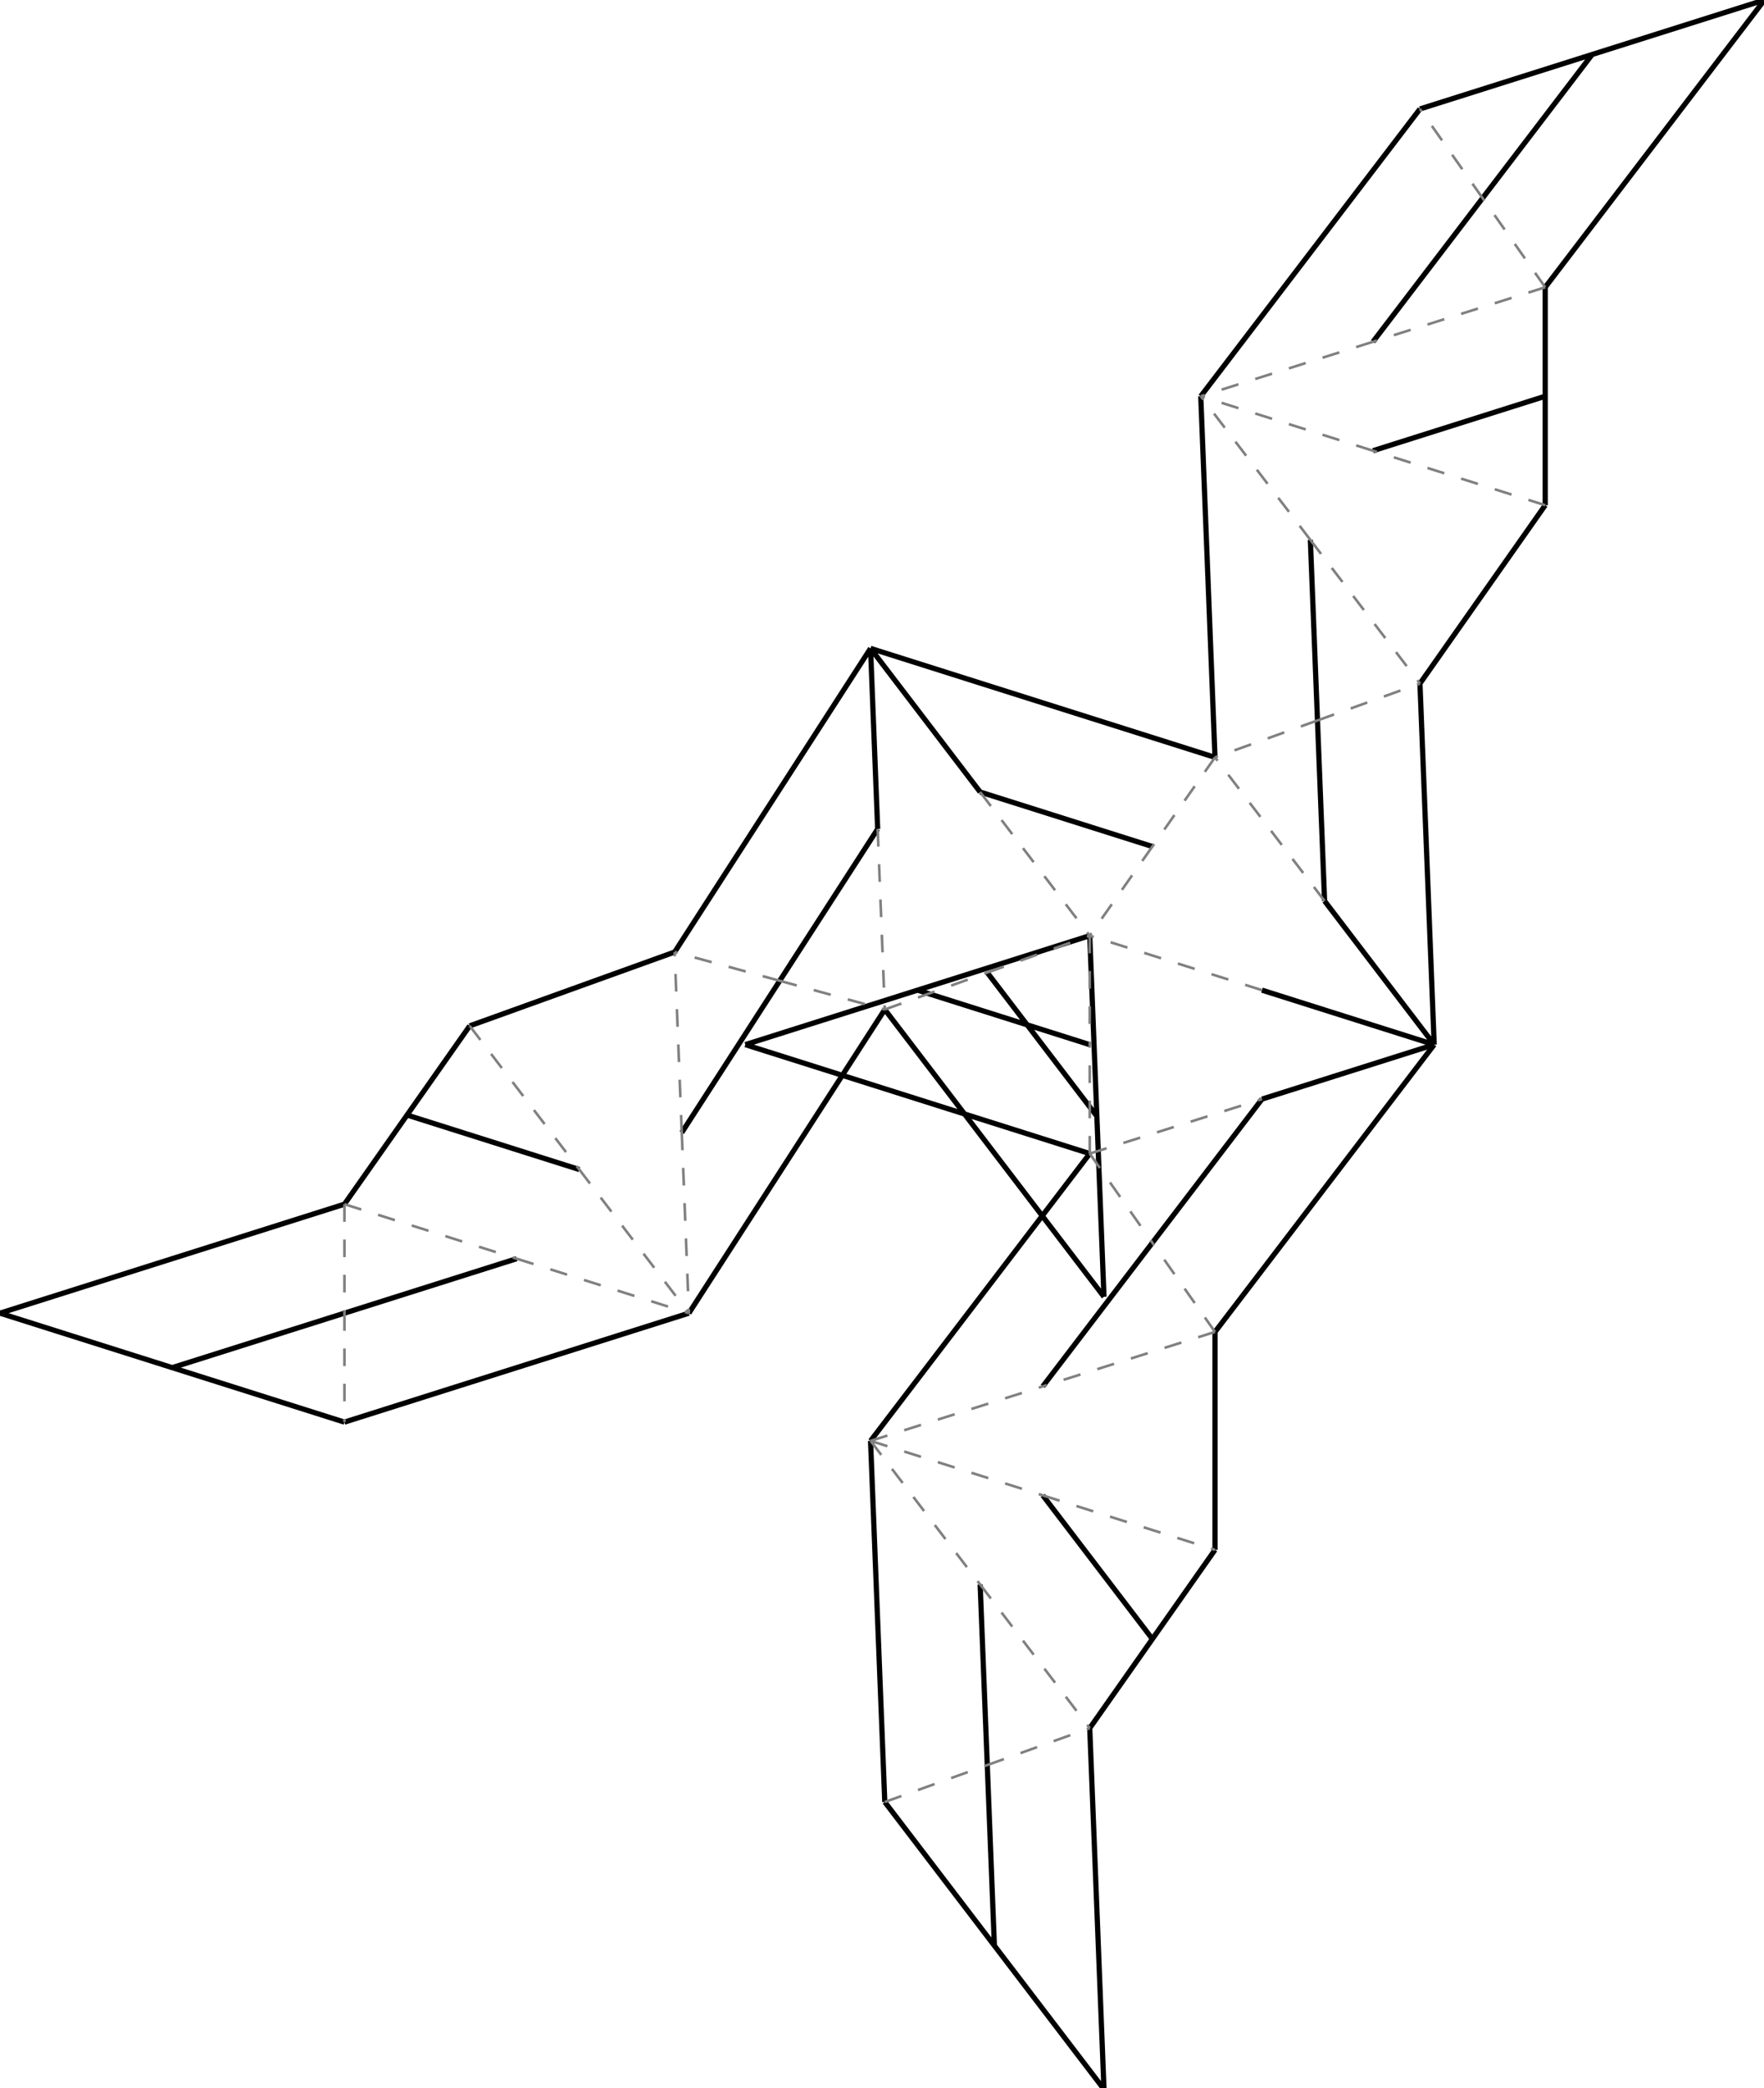 <?xml version="1.0"?>
<svg width="3239" height="3833" version="1.1" xmlns="http://www.w3.org/2000/svg" >
<defs>
<style type="text/css"><![CDATA[
.m {stroke:rgb(255,0,0);stroke-width:4.791;}
.v {stroke:rgb(0,0,255);stroke-width:4.791;}
.b {stroke:rgb(0,0,0);stroke-width:9.582;fill:white}
.n {stroke:rgb(128,128,128);stroke-width:4.791}
.t {stroke:rgb(0,128,0);stroke-width:4.791;}
.c {stroke:rgb(128,128,128);stroke-width:4.791;stroke-dasharray:32.39, 32.39;}
]]></style>
</defs>
<path fill="none" style="stroke:black;stroke-width:9.582;" d=" M 2000.95 1917.36 L 1684.73 1817.36 M 1368.5 1917.36 L 1684.73 2017.36 M 1684.73 1817.36 L 1368.5 1917.36 M 1684.73 1817.36 L 2000.95 1917.36 M 2000.95 1717.36 L 1684.73 1817.36 M 1684.73 2017.36 L 2000.95 2117.36 M 2014.02 2048.76 L 1812.79 1785.12 M 1825.85 2116.53 L 2027.09 2380.17 M 2027.09 2380.17 L 2014.02 2048.76 M 1624.62 1852.89 L 1825.85 2116.53 M 1812.79 1785.12 L 2014.02 2048.76 M 2014.02 2048.76 L 2000.95 1717.36 M 316.228 2510.22 L 632.456 2410.22 M 316.228 2310.22 L 0 2410.22 M 0 2410.22 L 316.228 2510.22 M 632.456 2210.22 L 316.228 2310.22 M 632.456 2410.22 L 316.228 2510.22 M 316.228 2510.22 L 632.456 2610.22 M 1812.79 3239.67 L 1825.85 3571.07 M 1825.85 3571.07 L 2027.09 3834.71 M 2027.09 3834.71 L 2014.02 3503.31 M 1825.85 3571.07 L 1812.79 3239.67 M 1624.62 3307.44 L 1825.85 3571.07 M 2014.02 3503.31 L 2000.95 3171.9 M 2419.11 1322.31 L 2406.04 990.909 M 2204.8 727.273 L 2217.87 1058.68 M 2406.04 990.909 L 2419.11 1322.31 M 2217.87 1058.68 L 2230.94 1390.08 M 2521.03 627.273 L 2722.27 363.636 M 2406.04 463.636 L 2204.8 727.273 M 2607.28 200 L 2406.04 463.636 M 2722.27 363.636 L 2521.03 627.273 M 2521.03 827.273 L 2837.26 727.273 M 2837.26 727.273 L 2837.26 527.273 M 2837.26 927.273 L 2837.26 727.273 M 2837.26 727.273 L 2521.03 827.273 M 2722.27 1090.91 L 2837.26 927.273 M 2607.28 1254.55 L 2722.27 1090.91 M 2317.18 2017.36 L 2633.41 1917.36 M 2633.41 1917.36 L 2317.18 1817.36 M 2633.41 1917.36 L 2432.17 1653.72 M 2317.18 1817.36 L 2633.41 1917.36 M 2419.11 1322.31 L 2432.17 1653.72 M 2633.41 1917.36 L 2620.34 1585.95 M 2432.17 1653.72 L 2633.41 1917.36 M 2432.17 1653.72 L 2419.11 1322.31 M 2620.34 1585.95 L 2607.28 1254.55 M 2317.18 2017.36 L 2115.95 2280.99 M 2432.17 2180.99 L 2633.41 1917.36 M 2633.41 1917.36 L 2317.18 2017.36 M 2230.94 2444.63 L 2432.17 2180.99 M 2115.95 2280.99 L 2317.18 2017.36 M 2230.94 2644.63 L 2230.94 2444.63 M 2230.94 2844.63 L 2230.94 2644.63 M 1914.71 2544.63 L 2115.95 2280.99 M 1799.72 2380.99 L 1598.48 2644.63 M 2000.95 2117.36 L 1799.72 2380.99 M 2115.95 2280.99 L 1914.71 2544.63 M 1812.79 3239.67 L 1799.72 2908.26 M 1598.48 2644.63 L 1611.55 2976.03 M 1799.72 2908.26 L 1812.79 3239.67 M 1611.55 2976.03 L 1624.62 3307.44 M 2115.95 3008.26 L 1914.71 2744.63 M 1914.71 2744.63 L 2115.95 3008.26 M 2115.95 3008.26 L 2230.94 2844.63 M 2000.95 3171.9 L 2115.95 3008.26 M 1050.61 1815.18 L 862.439 1882.95 M 1238.78 1747.41 L 1050.61 1815.18 M 1063.68 2146.58 L 747.447 2046.58 M 747.447 2046.58 L 632.456 2210.22 M 862.439 1882.95 L 747.447 2046.58 M 747.447 2046.58 L 1063.68 2146.58 M 948.683 2310.22 L 632.456 2410.22 M 948.683 2510.22 L 1264.91 2410.22 M 632.456 2610.22 L 948.683 2510.22 M 632.456 2410.22 L 948.683 2310.22 M 1431.7 1800.15 L 1251.84 2078.81 M 1264.91 2410.22 L 1444.76 2131.56 M 1251.84 2078.81 L 1431.7 1800.15 M 1444.76 2131.56 L 1624.62 1852.89 M 1799.72 1453.72 L 1598.48 1190.08 M 1598.48 1190.08 L 1611.55 1521.49 M 1431.7 1800.15 L 1611.55 1521.49 M 1598.48 1190.08 L 1418.63 1468.75 M 1611.55 1521.49 L 1598.48 1190.08 M 1611.55 1521.49 L 1431.7 1800.15 M 1418.63 1468.75 L 1238.78 1747.41 M 2923.5 100 L 2722.27 363.636 M 3239.73 0 L 2923.5 100 M 3038.5 263.636 L 3239.73 0 M 2837.26 527.273 L 3038.5 263.636 M 2722.27 363.636 L 2923.5 100 M 2923.5 100 L 2607.28 200 M 1799.72 1453.72 L 2115.95 1553.72 M 1914.71 1290.08 L 1598.48 1190.08 M 1598.48 1190.08 L 1799.72 1453.72 M 2230.94 1390.08 L 1914.71 1290.08 M 2115.95 1553.72 L 1799.72 1453.72" />
<path fill="none" class="c" d=" M 2000.95 2117.36 L 2000.95 1917.36 M 2000.95 2117.36 L 2317.18 2017.36 M 2000.95 2117.36 L 2115.95 2280.99 M 2317.18 1817.36 L 2000.95 1717.36 M 2000.95 1717.36 L 2000.95 1917.36 M 2115.95 1553.72 L 2000.95 1717.36 M 1799.72 1453.72 L 2000.95 1717.36 M 1812.79 1785.12 L 2000.95 1717.36 M 1598.48 2644.63 L 1914.71 2544.63 M 1598.48 2644.63 L 1914.71 2744.63 M 1624.62 1852.89 L 1812.79 1785.12 M 1611.55 1521.49 L 1624.62 1852.89 M 1598.48 2644.63 L 1799.72 2908.26 M 1799.72 2908.26 L 2000.95 3171.9 M 1812.79 3239.67 L 2000.95 3171.9 M 1624.62 3307.44 L 1812.79 3239.67 M 1431.7 1800.15 L 1624.62 1852.89 M 2432.17 1653.72 L 2230.94 1390.08 M 2230.94 1390.08 L 2115.95 1553.72 M 2419.11 1322.31 L 2230.94 1390.08 M 1251.84 2078.81 L 1264.91 2410.22 M 1063.68 2146.58 L 1264.91 2410.22 M 948.683 2310.22 L 1264.91 2410.22 M 2406.04 990.909 L 2204.8 727.273 M 862.439 1882.95 L 1063.68 2146.58 M 2521.03 827.273 L 2204.8 727.273 M 632.456 2210.22 L 948.683 2310.22 M 632.456 2210.22 L 632.456 2410.22 M 2406.04 990.909 L 2607.28 1254.55 M 2419.11 1322.31 L 2607.28 1254.55 M 632.456 2410.22 L 632.456 2610.22 M 2521.03 627.273 L 2204.8 727.273 M 2837.26 527.273 L 2521.03 627.273 M 2722.27 363.636 L 2607.28 200 M 2837.26 527.273 L 2722.27 363.636 M 2837.26 927.273 L 2521.03 827.273 M 1914.71 2744.63 L 2230.94 2844.63 M 1251.84 2078.81 L 1238.78 1747.41 M 2230.94 2444.63 L 1914.71 2544.63 M 1431.7 1800.15 L 1238.78 1747.41 M 2230.94 2444.63 L 2115.95 2280.99" />
</svg>

